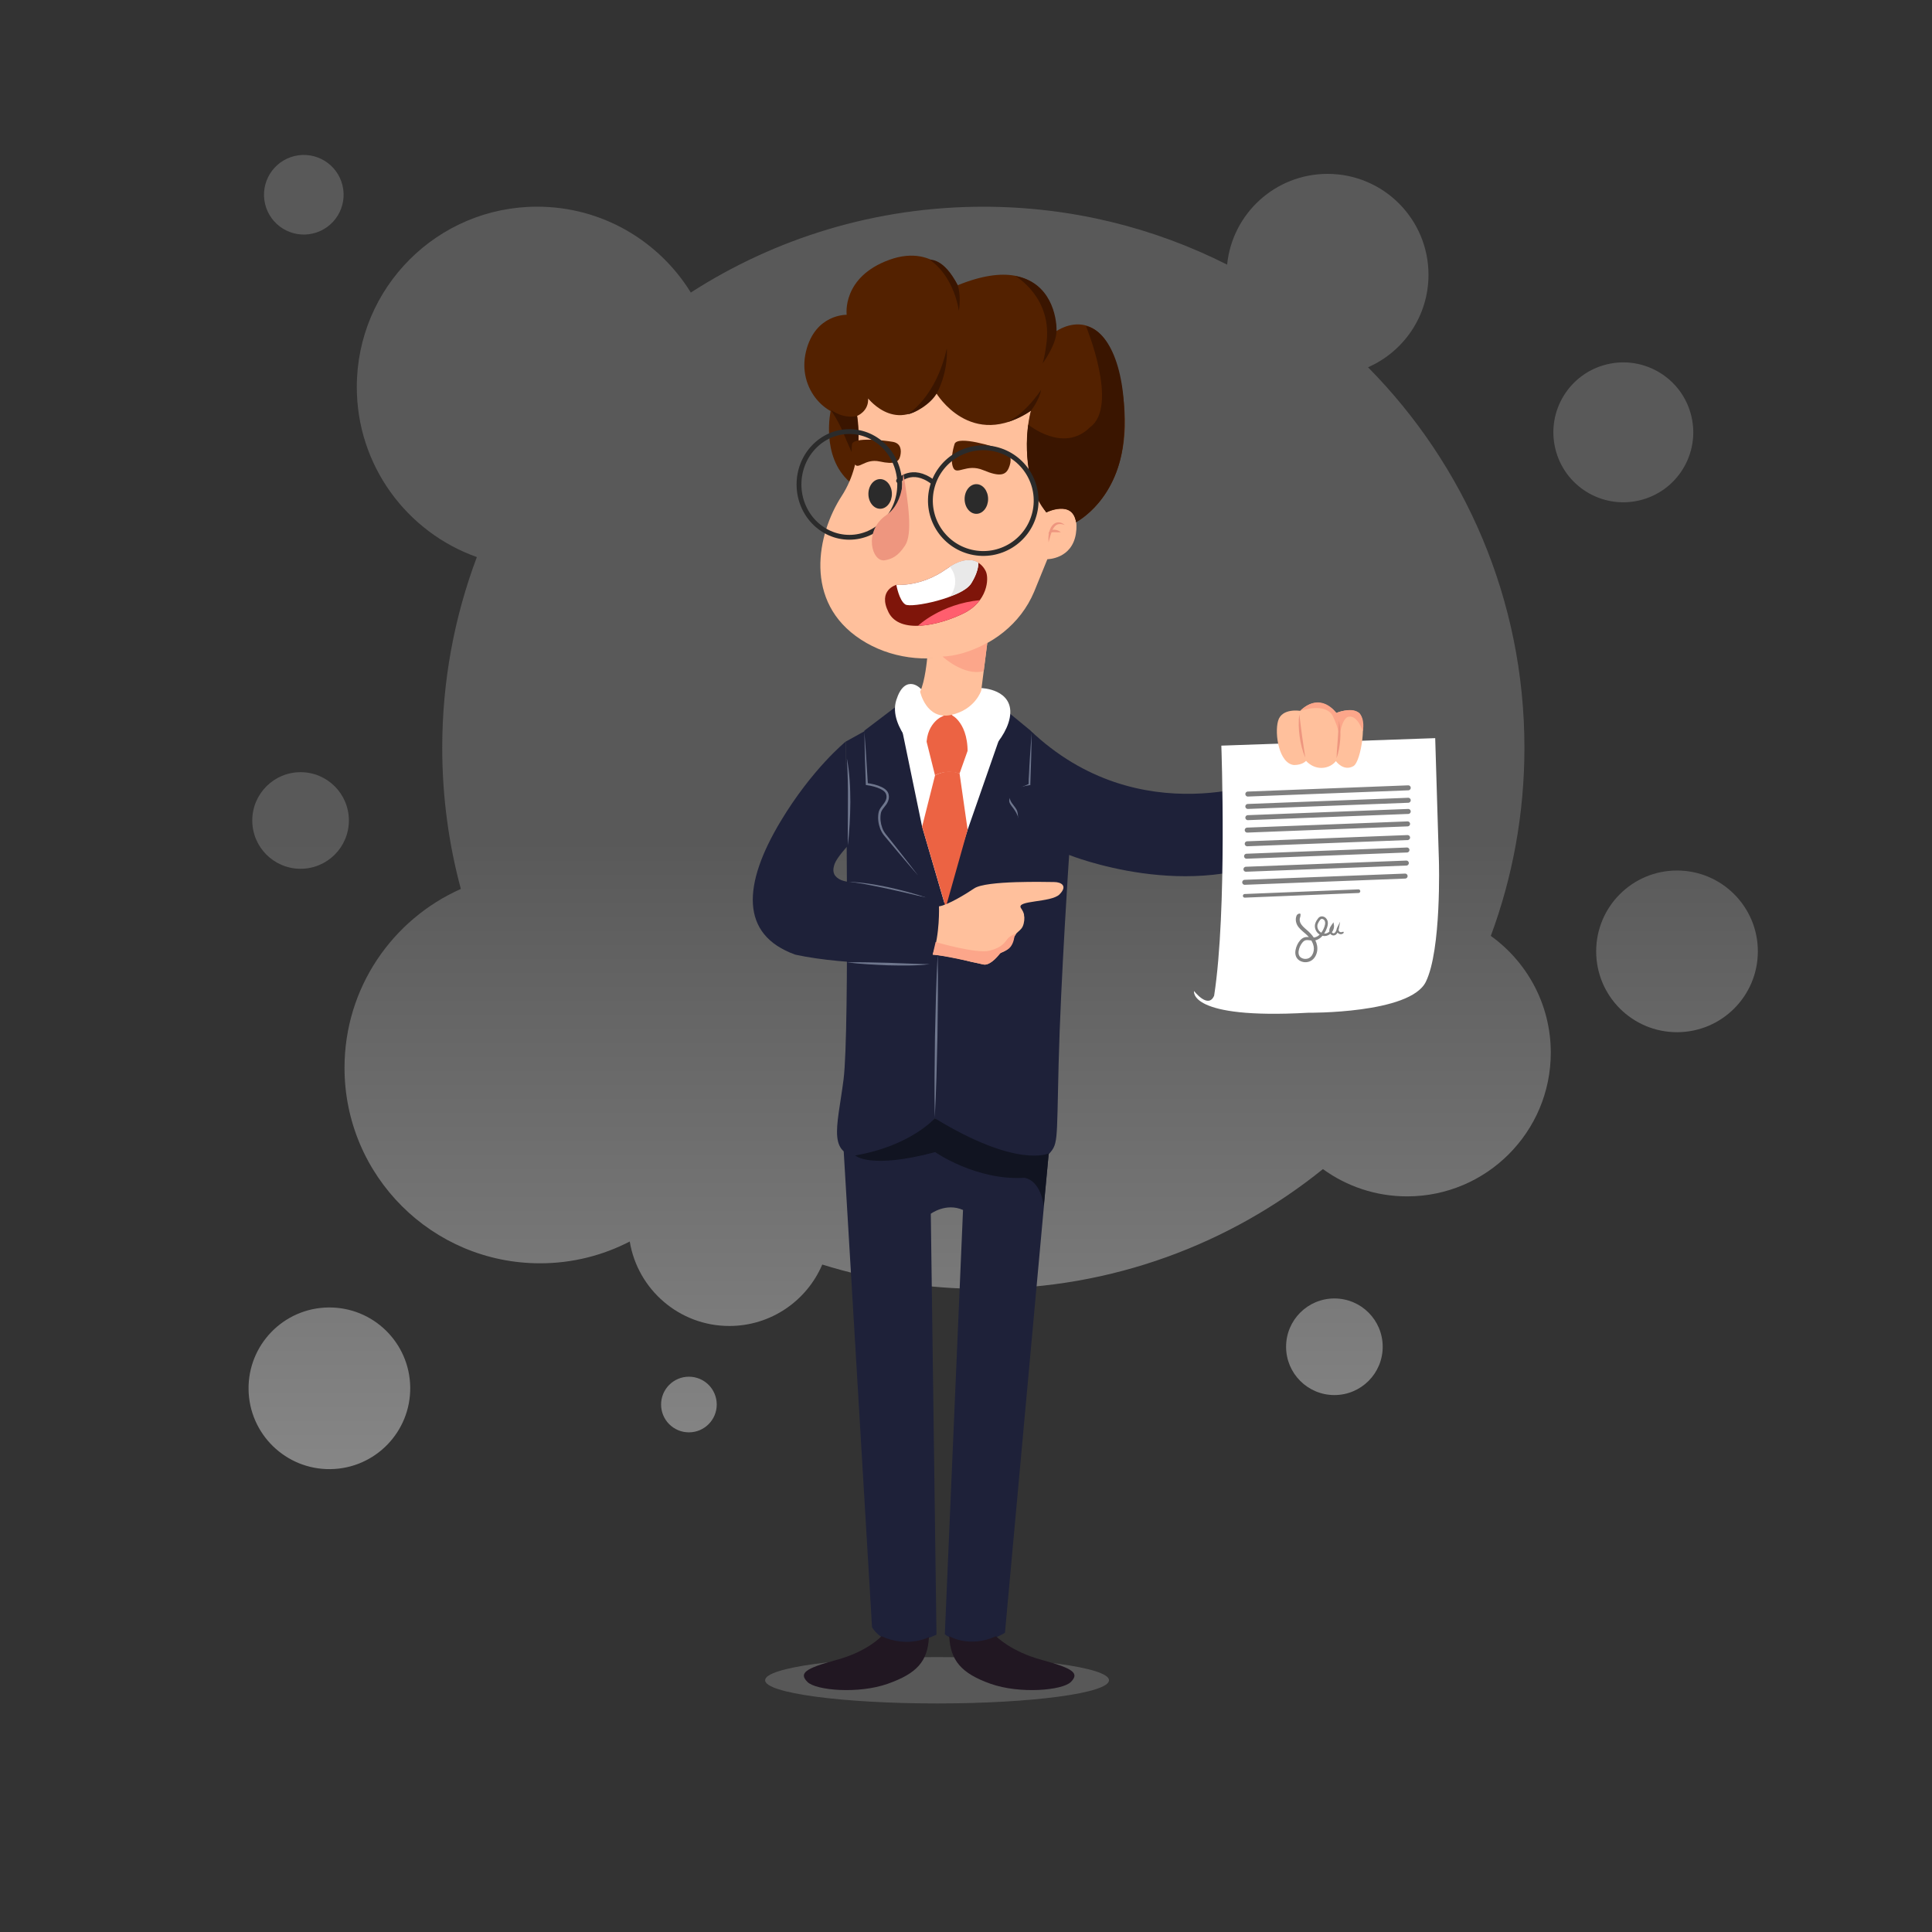 <?xml version="1.0" encoding="UTF-8"?>
<svg xmlns="http://www.w3.org/2000/svg" xmlns:xlink="http://www.w3.org/1999/xlink" viewBox="0 0 500 500">
  <rect x="0" y="0" width="500" height="500" fill="#333333" stroke="none"/>
  <defs>
    <linearGradient id="Degradado_sin_nombre_2" data-name="Degradado sin nombre 2" x1="245.26" y1="448.33" x2="245.26" y2="216.49" gradientUnits="userSpaceOnUse">
      <stop offset="0" stop-color="#fff"/>
      <stop offset="1" stop-color="#7f7f7f"/>
    </linearGradient>
    <linearGradient id="Degradado_sin_nombre_2-2" data-name="Degradado sin nombre 2" x1="420.11" y1="448.33" x2="420.11" y2="216.49" gradientTransform="translate(37.33 -94.23) rotate(13.39)" xlink:href="#Degradado_sin_nombre_2"/>
    <linearGradient id="Degradado_sin_nombre_2-3" data-name="Degradado sin nombre 2" x1="77.79" y1="448.33" x2="77.79" y2="216.49" xlink:href="#Degradado_sin_nombre_2"/>
    <linearGradient id="Degradado_sin_nombre_2-4" data-name="Degradado sin nombre 2" x1="78.63" y1="448.33" x2="78.63" y2="216.49" gradientTransform="translate(13.68 -16.72) rotate(13.28)" xlink:href="#Degradado_sin_nombre_2"/>
    <linearGradient id="Degradado_sin_nombre_2-5" data-name="Degradado sin nombre 2" x1="178.29" y1="448.33" x2="178.29" y2="216.49" xlink:href="#Degradado_sin_nombre_2"/>
    <linearGradient id="Degradado_sin_nombre_2-6" data-name="Degradado sin nombre 2" x1="345.34" y1="448.33" x2="345.34" y2="216.49" xlink:href="#Degradado_sin_nombre_2"/>
    <linearGradient id="Degradado_sin_nombre_2-7" data-name="Degradado sin nombre 2" x1="434.01" y1="448.33" x2="434.01" y2="216.49" xlink:href="#Degradado_sin_nombre_2"/>
    <linearGradient id="Degradado_sin_nombre_2-8" data-name="Degradado sin nombre 2" x1="85.24" y1="448.33" x2="85.24" y2="216.49" gradientTransform="translate(4.96 -1.14) rotate(.79)" xlink:href="#Degradado_sin_nombre_2"/>
    <clipPath id="clippath">
      <path d="m231.97,151.36s6.37.58,12.89-4.05c6.52-4.63,9.41-1.3,10.28.58.87,1.88.43,7.82-5.79,10.86-6.23,3.04-16.51,5.5-19.4-.29-2.9-5.79,2.03-7.1,2.03-7.1Z" style="fill: none; stroke-width: 0px;"/>
    </clipPath>
  </defs>
  <g id="BACKGROUND">
    <g style="opacity: .5;">
      <path d="m385.82,242.21c5.62-15.16,8.7-31.57,8.7-48.69,0-38.39-15.46-73.17-40.48-98.47,9.21-4.04,15.65-13.23,15.65-23.93,0-14.43-11.69-26.12-26.12-26.12-13.54,0-24.67,10.3-25.99,23.49-18.96-9.59-40.4-14.99-63.1-14.99-27.89,0-53.87,8.16-75.7,22.21-8.22-13.33-22.95-22.22-39.76-22.22-25.78,0-46.68,20.9-46.68,46.68,0,20.31,12.97,37.58,31.07,44-5.78,15.35-8.96,31.99-8.96,49.36,0,12.64,1.68,24.89,4.82,36.53-17.73,7.87-30.11,25.62-30.11,46.27,0,27.95,22.66,50.61,50.61,50.61,8.37,0,16.25-2.04,23.21-5.64,2.04,12.4,12.8,21.86,25.77,21.86,10.8,0,20.07-6.56,24.05-15.9,13.17,4.1,27.17,6.31,41.69,6.31,33.28,0,63.85-11.62,87.88-31.01,6.12,4.44,13.65,7.06,21.78,7.06,20.54,0,37.19-16.65,37.19-37.19,0-12.45-6.12-23.46-15.51-30.21Z" style="fill: url(#Degradado_sin_nombre_2); stroke-width: 0px;"/>
      <circle cx="420.11" cy="111.9" r="18.1" transform="translate(-14.49 100.32) rotate(-13.39)" style="fill: url(#Degradado_sin_nombre_2-2); stroke-width: 0px;"/>
      <circle cx="77.79" cy="212.34" r="12.5" style="fill: url(#Degradado_sin_nombre_2-3); stroke-width: 0px;"/>
      <circle cx="78.63" cy="50.4" r="10.3" transform="translate(-9.48 19.41) rotate(-13.28)" style="fill: url(#Degradado_sin_nombre_2-4); stroke-width: 0px;"/>
      <path d="m178.29,356.29c-3.97,0-7.2,3.22-7.2,7.2s3.22,7.2,7.2,7.2,7.2-3.22,7.2-7.2-3.22-7.2-7.2-7.2Z" style="fill: url(#Degradado_sin_nombre_2-5); stroke-width: 0px;"/>
      <path d="m345.34,336.04c-6.9,0-12.5,5.59-12.5,12.5s5.59,12.5,12.5,12.5,12.5-5.59,12.5-12.5-5.59-12.5-12.5-12.5Z" style="fill: url(#Degradado_sin_nombre_2-6); stroke-width: 0px;"/>
      <circle cx="434.01" cy="246.21" r="20.92" style="fill: url(#Degradado_sin_nombre_2-7); stroke-width: 0px;"/>
      <circle cx="85.24" cy="359.29" r="20.92" transform="translate(-4.94 1.21) rotate(-.79)" style="fill: url(#Degradado_sin_nombre_2-8); stroke-width: 0px;"/>
    </g>
  </g>
  <g id="OBJECTS">
    <g>
      <ellipse cx="242.51" cy="434.85" rx="44.5" ry="6" style="fill: #7f7f7f; opacity: .5; stroke-width: 0px;"/>
      <g>
        <g>
          <g>
            <path d="m225.01,188.53l-6.16,3.41s1.09,74.67-.54,87.43c-1.63,12.76-4.62,20.09,5.7,20.09s17.92-10.05,17.92-10.05c0,0,15.48,15.75,29.05,9.77,2.99-3.26,2.44-2.44,2.99-23.89.54-21.45,2.72-54.03,2.72-54.03,0,0,31.71,12.78,56.55-.61,3.35-7.4-3.52-19.2-3.52-19.2,0,0-34.7,14.8-63.28-12.6l-41.42-.32Z" style="fill: #1e2139; stroke-width: 0px;"/>
            <g>
              <path d="m218.32,297.44l7.36,123.65s3.93,7.85,16.68,1.96l-1.47-108.93s3.93-2.94,8.34-.98l-4.71,109.82s6.22,5.06,15.56-.39l11.33-124.08s-11.52,7.44-29.48-9.08c0,0-14.28,14.77-23.6,8.03Z" style="fill: #1e2139; stroke-width: 0px;"/>
              <path d="m221.32,299.03s3.75,3.65,20.7-.86c0,0,10.62,7.4,23.06,6.65,4.4.75,5.04,7.29,5.04,7.29l1.29-13.62s-8.02,4.03-29.48-9.08c0,0-6.23,7.15-20.61,9.62Z" style="fill: #111421; stroke-width: 0px;"/>
              <path d="m232.63,186.1l6.01,27.84,6.12,20.91s-17.79-18.37-17.09-22.52c.69-4.16,3.93-4.39,1.96-6.81-1.96-2.43-5.31-2.23-5.31-2.58s-.64-13.84-.64-13.84l8.49-6.45.46,3.47Z" style="fill: #1e2139; stroke-width: 0px;"/>
              <g style="opacity: .49;">
                <path d="m239.76,232.31c-1.69-.32-3.37-.67-5.05-1.03-1.68-.35-3.35-.74-5.04-1.07-1.67-.38-3.35-.72-5.04-1.05-1.68-.34-3.37-.65-5.07-.93,1.72.02,3.44.21,5.15.45,1.71.23,3.4.58,5.09.91,1.68.38,3.36.76,5.02,1.22,1.66.45,3.31.93,4.94,1.51Z" style="fill: #c2cee4; stroke-width: 0px;"/>
              </g>
              <g>
                <g style="opacity: .49;">
                  <path d="m241.92,289.41c-.07-3.54-.07-7.08-.06-10.62l.11-10.61.26-10.61c.12-3.54.24-7.07.44-10.61.07,3.54.07,7.08.06,10.62l-.12,10.61-.26,10.61c-.11,3.54-.24,7.07-.44,10.61Z" style="fill: #c2cee4; stroke-width: 0px;"/>
                </g>
                <g style="opacity: .49;">
                  <path d="m223.68,189.09c.17,2.3.36,4.61.5,6.91l.42,6.91-.24-.26c1.32.18,2.62.47,3.85,1.06.6.31,1.23.69,1.59,1.39.33.69.33,1.46.07,2.15-.5,1.37-1.78,2.13-1.92,3.3-.21,1.21-.06,2.52.37,3.69.39,1.2,1.32,2.08,2.11,3.14l2.42,3.07c1.63,2.04,3.19,4.12,4.79,6.18-1.69-1.98-3.42-3.93-5.08-5.93l-2.51-2.99-1.26-1.51c-.43-.53-.76-1.13-1.01-1.77-.47-1.27-.65-2.64-.43-4,.05-.33.17-.71.35-1.02.18-.31.38-.58.58-.84.4-.52.79-1.01,1-1.56.22-.53.2-1.16-.03-1.65-.23-.49-.76-.85-1.3-1.13-1.11-.56-2.39-.86-3.64-1.04l-.24-.04v-.23s-.23-6.92-.23-6.92c-.07-2.31-.09-4.62-.14-6.93Z" style="fill: #c2cee4; stroke-width: 0px;"/>
                </g>
                <g style="opacity: .49;">
                  <path d="m267.01,189.09c-.05,2.31-.07,4.62-.14,6.93l-.22,6.92v.23s-.24.04-.24.04c-1.25.19-2.53.49-3.64,1.04-.54.28-1.08.65-1.3,1.13-.23.49-.24,1.12-.03,1.65.21.55.6,1.04,1,1.56.2.26.4.53.58.84.19.31.3.68.35,1.02.21,1.36.04,2.73-.43,4-.24.63-.57,1.24-1.01,1.77l-1.26,1.51-2.51,2.99c-1.66,2-3.39,3.95-5.08,5.93,1.59-2.06,3.16-4.15,4.79-6.18l2.42-3.07c.79-1.06,1.72-1.94,2.11-3.14.43-1.17.57-2.48.37-3.69-.14-1.17-1.43-1.93-1.92-3.3-.26-.68-.26-1.46.07-2.15.35-.7.99-1.08,1.59-1.39,1.23-.59,2.53-.88,3.85-1.06l-.24.26.42-6.91c.14-2.3.33-4.61.5-6.91Z" style="fill: #c2cee4; stroke-width: 0px;"/>
                </g>
                <g style="opacity: .49;">
                  <path d="m219.39,218.91c-.01-1.89,0-3.78.02-5.67,0-1.89.05-3.77.03-5.66.02-1.88,0-3.77-.04-5.65-.04-1.88-.11-3.77-.23-5.65.38,1.86.58,3.74.72,5.63.14,1.89.16,3.78.18,5.68-.03,1.89-.06,3.78-.18,5.67-.11,1.89-.26,3.77-.51,5.65Z" style="fill: #c2cee4; stroke-width: 0px;"/>
                </g>
                <path d="m243.28,233.2s-15.91-4.03-22.36-4.84c-.37-.02-.8-.06-1.24-.12-.04,0-.08,0-.11,0h0c-.87-.14-1.8-.36-2.45-.76-1.65-1.01-1.69-2.37-1.09-3.98.6-1.61,3.35-4.59,3.35-4.59h0l-.54-26.97s-8.69,7.06-16.83,20.64c-9.76,16.26-10.59,29.32,3.8,34.48,13.58,2.99,34.75,2.44,34.75,2.44,0,0,3.53-9.23,2.72-16.29Z" style="fill: #1e2139; stroke-width: 0px;"/>
              </g>
            </g>
            <g>
              <path d="m228.13,423.45s-3.57,3.97-11.76,6.17c-8.19,2.2-9.6,3.46-7.4,5.67,2.2,2.2,13.22,3.15,20.78.47,7.56-2.68,10.34-5.8,10.66-12.09,0,0-5.36,2.93-12.28-.21Z" style="fill: #211722; stroke-width: 0px;"/>
              <path d="m257.78,423.45s3.77,3.97,11.96,6.17c8.19,2.2,9.6,3.46,7.4,5.67-2.2,2.2-13.22,3.15-20.78.47-7.56-2.68-10.39-6.01-10.7-12.31,0,0,5.19,3.15,12.12,0Z" style="fill: #211722; stroke-width: 0px;"/>
              <path d="m258.8,186.42l-8.31,27.66-5.68,21.34s19.65-18.62,18.96-22.78c-.69-4.16-3.93-4.39-1.96-6.81,1.96-2.43,4.39-2.66,4.39-3s.23-13.98.23-13.98l-7.16-5.89-.46,3.47Z" style="fill: #1e2139; stroke-width: 0px;"/>
            </g>
          </g>
          <path d="m333.65,196.76s.11,5.74-5,9.09c0,0,3.52,9.69,2.99,13.21,0,0,13.21-3.52,14.97-22.19l-12.97-.11Z" style="fill: #ffc09c; stroke-width: 0px;"/>
        </g>
        <g>
          <path d="m232.17,182.64l6.47,31.3,5.74,19.66,6.04-18.85,10.51-30.15s.72-5.51-7-5.87c0,0-7.49,4-15.81.26,0,0-3.78-4.09-5.94,3.65Z" style="fill: #fff; stroke-width: 0px;"/>
          <path d="m239.44,190.49l2.54,10.16s2.66-1.62,6.35-.46l2.54-7.16s-.12-5.2-3.93-8.32l-3.83.34s-2.87,1.63-3.67,5.44Z" style="fill: #ec6343; stroke-width: 0px;"/>
          <path d="m246.95,184.71s5.43,2.89,3.81,13.63c0,0,8.66-6.01,9.93-12.71,1.27-6.7-6.77-6.91-6.77-6.91,0,0-1.54,4.37-6.97,5.99Z" style="fill: none; stroke: #fff; stroke-miterlimit: 10; stroke-width: 1.29px;"/>
          <path d="m238.64,213.94l3.35-13.28s3.23-1.85,6.35-.46l2.08,14.55-5.66,20.1-6.12-20.91Z" style="fill: #ec6343; stroke-width: 0px;"/>
          <path d="m239.43,195.59s-8.96-7.64-6.85-14.23c2.11-6.59,5.53-2.37,5.53-2.37,0,0,2.11,6.06,5.01,6.06,0,0-5.27,2.64-3.69,10.54Z" style="fill: none; stroke: #fff; stroke-miterlimit: 10; stroke-width: 1.29px;"/>
        </g>
        <g style="opacity: .49;">
          <path d="m219.17,249.05c1.79-.04,3.57-.03,5.36,0l5.35.12,5.34.2c1.78.06,3.56.16,5.35.14-1.77.29-3.57.32-5.35.36-1.79.03-3.57-.02-5.36-.05-1.78-.08-3.57-.15-5.35-.27-1.78-.12-3.56-.27-5.34-.49Z" style="fill: #c2cee4; stroke-width: 0px;"/>
        </g>
      </g>
      <g>
        <path d="m274.2,231.46c2.17-2.17.49-3.19-1.41-3.19s-17.57-.46-20.67,1.65c-2.12,1.44-6.93,4.37-9.11,4.64,0,0,.27,7.33-1.63,12.49,0,0,4.07.27,10.05,1.9,0,0,1.68.32,3.07.65,1.39.33,3.3-1.59,3.9-2.44.06-.08.11-.14.16-.2.12-.1.24-.21.36-.31.38-.22.82-.24,1.72-.87,1.28-.89,1.51-2.4,1.88-3.4.18-.28.35-.55.5-.79.52-.56,1.27-1,1.65-1.82.44-.93.51-2.3.36-2.77.04-.72-.49-1.49-.81-1.99-1.33-2.07,7.8-1.37,9.98-3.54Z" style="fill: #ffc09c; stroke-width: 0px;"/>
        <path d="m242.14,243.79s10.5,3.1,13.94,2.25c3.43-.86,3.96-2.25,4.69-3.1s2.24-1.35,2.24-1.35l-.5.79s-.16,2.52-1.88,3.4l-1.72.87s-2.51,3.42-4.42,2.96c-1.92-.46-10.5-2.4-13.11-2.55l.76-3.26Z" style="fill: #fca68a; stroke-width: 0px;"/>
      </g>
      <g>
        <path d="m316.08,192.96s1.55,42.6-1.86,64.71c-1.52,3.58-5.2-1.2-5.2-1.2,0,0-1.68,7.38,29.51,5.63,0,0,26.36.29,30.46-7.98,4.1-8.27,3.4-31.34,3.4-31.34l-.96-31.75-55.36,1.94Z" style="fill: #fff; stroke-width: 0px;"/>
        <g>
          <line x1="322.94" y1="205.5" x2="364.45" y2="203.89" style="fill: none; stroke: #7f7f7f; stroke-linecap: round; stroke-miterlimit: 10; stroke-width: 1.29px;"/>
          <line x1="322.94" y1="208.71" x2="364.45" y2="207.11" style="fill: none; stroke: #7f7f7f; stroke-linecap: round; stroke-miterlimit: 10; stroke-width: 1.29px;"/>
          <line x1="322.94" y1="211.61" x2="364.45" y2="210" style="fill: none; stroke: #7f7f7f; stroke-linecap: round; stroke-miterlimit: 10; stroke-width: 1.29px;"/>
          <line x1="322.78" y1="214.83" x2="364.28" y2="213.22" style="fill: none; stroke: #7f7f7f; stroke-linecap: round; stroke-miterlimit: 10; stroke-width: 1.29px;"/>
          <line x1="322.78" y1="218.37" x2="364.28" y2="216.76" style="fill: none; stroke: #7f7f7f; stroke-linecap: round; stroke-miterlimit: 10; stroke-width: 1.29px;"/>
          <line x1="322.61" y1="221.59" x2="364.12" y2="219.98" style="fill: none; stroke: #7f7f7f; stroke-linecap: round; stroke-miterlimit: 10; stroke-width: 1.29px;"/>
          <line x1="322.45" y1="224.96" x2="363.96" y2="223.36" style="fill: none; stroke: #7f7f7f; stroke-linecap: round; stroke-miterlimit: 10; stroke-width: 1.29px;"/>
          <line x1="322.13" y1="228.34" x2="363.64" y2="226.73" style="fill: none; stroke: #7f7f7f; stroke-linecap: round; stroke-miterlimit: 10; stroke-width: 1.29px;"/>
          <line x1="322.13" y1="231.84" x2="351.57" y2="230.64" style="fill: none; stroke: #7f7f7f; stroke-linecap: round; stroke-miterlimit: 10; stroke-width: .94px;"/>
        </g>
        <path d="m347.72,241.21c.08.06.04.23-.12.36-.16.14-.43.22-.66.2-.36-.01-.73-.25-.89-.58-.17-.32-.2-.71-.02-1.06l.79-1.6-.31,1.75c-.08.45-.21.89-.5,1.3-.14.2-.35.4-.64.48-.28.08-.6.02-.84-.15-.46-.35-.59-.94-.47-1.44.12-.49.41-.87.65-1.22l.4-.56.11.68c.16,1.03-.41,2.02-1.25,2.53-.42.26-.94.4-1.45.33-.51-.06-.98-.3-1.35-.63-.74-.64-1.12-1.78-.73-2.75.18-.47.41-.84.73-1.24.16-.2.44-.4.76-.44.31-.05.61.03.85.17.49.25.82.82.86,1.33.05.52-.07,1.01-.22,1.45-.31.87-.76,1.71-1.46,2.38-.35.33-.77.61-1.25.77-.48.17-1.02.17-1.47.11-.45-.05-.86-.12-1.21-.07-.34.05-.63.24-.89.53-.52.59-.89,1.37-1.03,2.15-.15.79.04,1.54.67,1.89.6.37,1.47.38,2.07.02.62-.37,1.02-1.1,1.14-1.86.26-1.57-.72-3.1-1.94-4.22-.61-.57-1.37-1.09-1.98-1.87-.62-.77-.96-1.93-.52-2.98.08-.21.32-.42.54-.49.22-.08.41-.04.46.04.06.09.02.26.01.42-.02.17-.03.32-.08.43-.12.28-.15.65-.09,1,.07.35.22.66.46.98.47.63,1.17,1.14,1.85,1.77.66.63,1.28,1.36,1.7,2.22.43.85.64,1.87.47,2.84-.16.96-.67,1.94-1.59,2.47-.93.52-2.07.49-2.97-.06-.45-.27-.82-.73-.97-1.25-.16-.51-.14-1.03-.05-1.51.19-.95.6-1.82,1.25-2.55.33-.36.81-.69,1.36-.76.53-.07,1,.03,1.42.08.82.15,1.53-.1,2.13-.66.59-.55,1.02-1.29,1.3-2.07.29-.77.32-1.63-.3-1.96-.3-.16-.55-.15-.78.12-.23.29-.48.68-.62,1.03-.3.7-.04,1.54.54,2.06.56.54,1.42.67,2.08.25.66-.39,1.11-1.19.99-1.93l.51.12c-.25.34-.49.67-.57,1.01-.09.32.02.7.25.87.22.17.54.1.74-.2.21-.29.34-.68.41-1.07l.48.16c-.19.35.07.91.49.91.28.05.59-.17.75-.07" style="fill: #838383; stroke-width: 0px;"/>
      </g>
      <g>
        <path d="m336.48,183.97s-4.74-.81-5.71,2.58c-.97,3.39.25,11.07,4.12,11.44,2.25,0,3.11-1.08,3.11-1.08,0,0,2.02,2.46,5.2,1.67,1.72-.43,2.52-1.61,2.52-1.61,0,0,1.98,2.79,4.56,1.29,2.01-1.17,3.64-12.5,1.29-13.87-2.35-1.37-5.73.12-5.73.12,0,0-4.2-5.52-9.36-.55Z" style="fill: #ffc09c; stroke-width: 0px;"/>
        <path d="m336.48,183.97s6.66-2.36,8.49,1.43c1.61,3.32,1.61,5.31,1.61,5.31,0,0,.66-4.98,2.49-5.24,2.33-.34,3.63,3.77,3.63,3.77,0,0,.71-3.33-1.13-4.83-1.84-1.51-5.73.12-5.73.12,0,0-3.91-5.8-9.36-.55Z" style="fill: #fca68a; stroke-width: 0px;"/>
        <path d="m336.27,184.89c.24,1.89.45,3.74.71,5.6.24,1.86.56,3.7.83,5.58-.76-1.75-1.21-3.62-1.47-5.5-.25-1.88-.34-3.8-.07-5.69Z" style="fill: #ee967f; stroke-width: 0px;"/>
        <path d="m345.91,196.21c.04-1.65.18-3.26.3-4.87.12-1.62.22-3.21.27-4.86.45,1.59.48,3.27.37,4.91-.14,1.64-.4,3.26-.94,4.83Z" style="fill: #ee967f; stroke-width: 0px;"/>
      </g>
      <g>
        <path d="m215.02,106.08s-2.75,12.02,4.92,18.68c0,0,3.77-7.62,2.1-17.28.07-.68-4.28.48-7.03-1.4Z" style="fill: #532100; stroke-width: 0px;"/>
        <g>
          <path d="m221.77,107.3s2.37,11.33-3.95,21.08c-6.33,9.75-10.02,27.41,5.01,37.16,15.02,9.75,37.69,4.48,44.8-12.39l3.43-8.43s6.33,0,7.38-6.59c1.05-6.59-3.43-7.91-7.64-5.53,0,0-7.64-9.75-3.95-26.36,0,0-13.7,9.49-24.51-4.48,0,0-8.17,11.07-17.66,1.32,0,0-.26,3.43-2.9,4.22Z" style="fill: #ffc09c; stroke-width: 0px;"/>
          <g>
            <path d="m231.97,151.36s6.37.58,12.89-4.05c6.52-4.63,9.41-1.3,10.28.58.87,1.88.43,7.82-5.79,10.86-6.23,3.04-16.51,5.5-19.4-.29-2.9-5.79,2.03-7.1,2.03-7.1Z" style="fill: #7f150a; stroke-width: 0px;"/>
            <g style="clip-path: url(#clippath);">
              <path d="m231.97,151.36s.72,4.05,2.32,5.07c1.59,1.01,14.77-1.74,17.09-5.5,2.32-3.76,1.74-5.65,1.74-5.65,0,0-3.48-1.73-6.08.43-2.63,2.19-9.98,5.49-15.06,5.65Z" style="fill: #fff; stroke-width: 0px;"/>
              <path d="m237.58,161.95s5.84-5.64,16.12-6.65c0,0-3.81,6.79-16.12,6.65Z" style="fill: #ff5e6e; stroke-width: 0px;"/>
              <path d="m245.77,146.63s3.1,3.17.2,7.66c0,0,4.08-1.17,5.41-3.36,1.33-2.19,2.01-4.41,1.74-5.65,0,0-3.31-1.04-5.16.09s-2.18,1.26-2.18,1.26Z" style="fill: #e9e9e9; stroke-width: 0px;"/>
            </g>
          </g>
          <g>
            <path d="m239.96,170.29s-.53,6.06-1.84,8.7c0,0,1.58,7.38,7.91,6.06,6.33-1.32,7.91-6.33,7.91-6.33l1.58-12.39s-9.22,3.94-15.55,3.95Z" style="fill: #ffc09c; stroke-width: 0px;"/>
            <path d="m255.51,166.34s-5.42,3.32-11.58,3.58c0,0,5.54,5.14,10.65,3.78l.93-7.36Z" style="fill: #fca68a; stroke-width: 0px;"/>
          </g>
          <g>
            <path d="m219.13,81.47s-8.17-.26-10.54,9.49c-2.37,9.75,5.56,18.01,13.2,16.69,0,0,3.1-1.19,2.87-4.57,0,0,8.16,10.65,17.66-1.32,0,0,8.96,15.02,24.51,4.48,0,0-4.22,13.97,3.95,26.36,0,0,6.91-3.27,7.7,2.53,0,0,15.76-7.8,12.07-33.37-3.69-25.57-17.13-16.08-17.13-16.08,0,0-.26-22.14-25.57-11.86,0,0-5.27-11.07-17.66-6.59-12.39,4.48-11.07,14.23-11.07,14.23Z" style="fill: #532100; stroke-width: 0px;"/>
            <g>
              <path d="m215.02,106.08s1.95,2.89,3.01,5.47c1.06,2.58,3.37,7.66,3.37,7.66,0,0,1.39-2.51.4-11.56.25-.17-2.84,1.15-6.77-1.57Z" style="fill: #3a1500; stroke-width: 0px;"/>
              <path d="m281.05,84.4s8.59,20.74,1.06,26.16c-6.87,6.87-15.98-.66-15.98-.66,0,0-2.28,14.62,4.67,22.7,0,0,6.68-3.44,7.7,2.53,0,0,11.27-5.81,12.33-22.19,1.06-16.38-3.57-27.35-9.78-28.54Z" style="fill: #3a1500; stroke-width: 0px;"/>
              <path d="m262.81,71.46s9.91,5.68,7.93,17.97c-.4,3.17-.92,4.62-.92,4.62,0,0,3.52-4.69,3.61-8.36.09-3.66-1.5-12.65-10.61-14.23Z" style="fill: #3a1500; stroke-width: 0px;"/>
              <path d="m266.84,106.25s2.19-2.82,2.58-5.33c0,0-3.83,5.94-8.72,8.32,0,0,3.42-.96,6.14-2.99Z" style="fill: #3a1500; stroke-width: 0px;"/>
              <path d="m247.86,73.83s.95,2.52.29,6.61c0,0-1.06-8.72-7.53-13.21,0,0,3.65-.54,7.24,6.6Z" style="fill: #3a1500; stroke-width: 0px;"/>
              <path d="m245.04,90.11s.51,5.57-2.48,11.46c-1.66,3.16-6.24,5.54-7.65,5.62,0,0,7.31-4.23,10.13-17.09Z" style="fill: #3a1500; stroke-width: 0px;"/>
            </g>
          </g>
          <g>
            <g>
              <path d="m247.06,114.86s-1.31,3.88-.4,6.11c.91,2.23,3.45-1.13,7.82.71,4.37,1.84,5.81,1.22,6.58-.55.77-1.77.86-3.82-1.49-4.69-2.34-.88-11.53-3.76-12.52-1.59Z" style="fill: #532100; stroke-width: 0px;"/>
              <path d="m220.51,114.95s-.48,3.39.61,5.09c1.09,1.7,2.67-1.45,6.54-.61,3.88.85,4.97.12,5.33-1.45.36-1.57.12-3.27-1.94-3.63-2.06-.36-10.06-1.33-10.54.61Z" style="fill: #532100; stroke-width: 0px;"/>
            </g>
            <g>
              <path d="m230.82,127.83c0,2.12-1.36,3.84-3.04,3.84s-3.04-1.72-3.04-3.84,1.36-3.84,3.04-3.84,3.04,1.72,3.04,3.84Z" style="fill: #2b2b2b; stroke-width: 0px;"/>
              <path d="m255.72,129.14c0,2.12-1.36,3.84-3.04,3.84s-3.04-1.72-3.04-3.84,1.36-3.84,3.04-3.84,3.04,1.72,3.04,3.84Z" style="fill: #2b2b2b; stroke-width: 0px;"/>
            </g>
            <g>
              <g>
                <ellipse cx="219.81" cy="125.37" rx="13.03" ry="13.68" style="fill: none; stroke: #2b2b2b; stroke-linecap: round; stroke-miterlimit: 10; stroke-width: 1.25px;"/>
                <circle cx="254.49" cy="129.57" r="13.68" transform="translate(70.21 347.74) rotate(-76.8)" style="fill: none; stroke: #2b2b2b; stroke-linecap: round; stroke-miterlimit: 10; stroke-width: 1.25px;"/>
                <path d="m232.55,124.43s3.48-3.76,8.83.29" style="fill: none; stroke: #2b2b2b; stroke-linecap: round; stroke-miterlimit: 10; stroke-width: 1.25px;"/>
              </g>
              <path d="m233.68,121.9s.78,7.93-4.34,11.44c-5.96,4.09-3.72,12.3-.3,11.65,1.78-.34,3.32-.98,5.18-3.79,1.99-3.01.91-10.75-.54-19.3Z" style="fill: #ee967f; stroke-width: 0px;"/>
            </g>
          </g>
        </g>
        <g>
          <path d="m275.56,135.87c-.6-.25-1.25-.33-1.78-.18-.53.16-.93.59-1.22,1.1-.57,1.05-.82,2.31-1.2,3.56-.12-1.3,0-2.65.64-3.88.34-.59.92-1.18,1.67-1.27.74-.1,1.42.21,1.89.67Z" style="fill: #ee967f; stroke-width: 0px;"/>
          <path d="m274.55,137.75c-.63.04-1.19-.02-1.73-.02-.27-.01-.52.01-.75.07-.23.06-.47.16-.71.39,0-.32.19-.67.49-.85.3-.19.65-.25.97-.25.64.02,1.25.23,1.72.66Z" style="fill: #ee967f; stroke-width: 0px;"/>
        </g>
      </g>
    </g>
  </g>
</svg>
